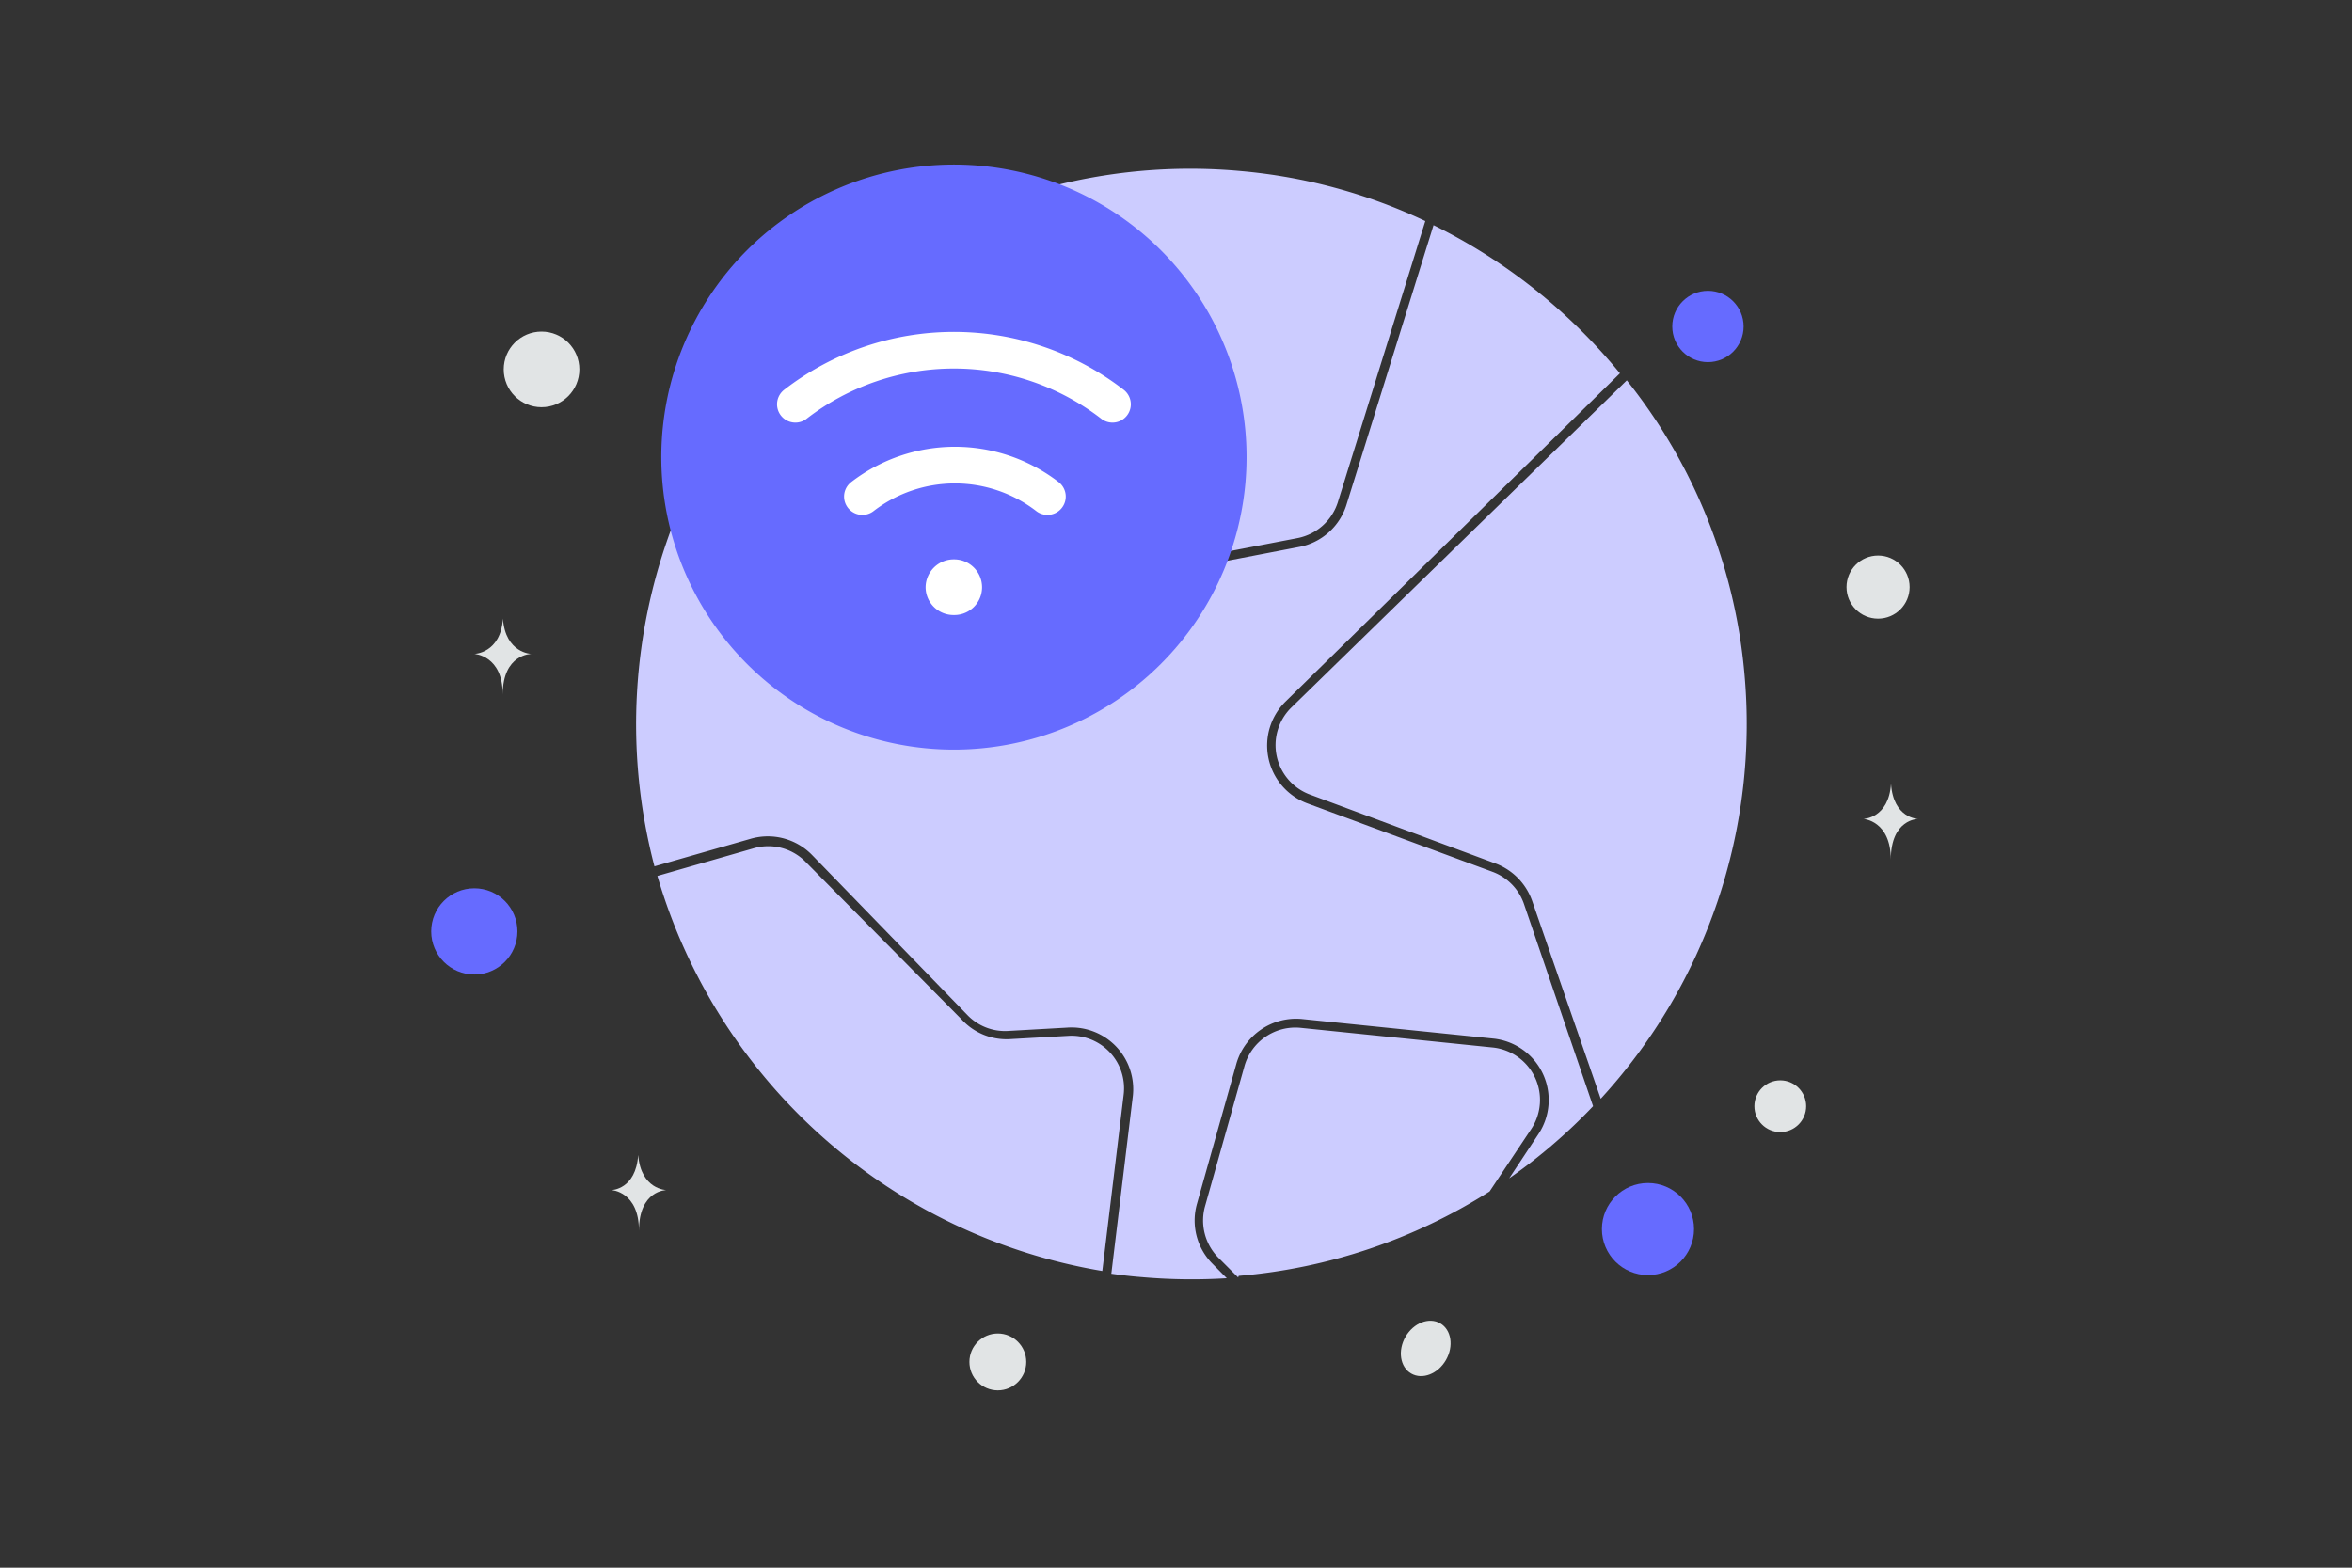<svg xmlns="http://www.w3.org/2000/svg" viewBox="0 0 120 80"><rect x="0" y="0" width="120" height="80" fill="#333333" stroke="none"/><defs><style>.cls-1,.cls-7{fill:none;}.cls-2,.cls-6{fill:#666bff;}.cls-3{fill:#fbb03b;}.cls-4{fill:#e1e4e5;}.cls-5{fill:#ccf;}.cls-5,.cls-6{fill-rule:evenodd;}.cls-7{stroke:#fff;stroke-linecap:round;stroke-linejoin:round;stroke-width:1.87px;}</style></defs><g id="Layer_2" data-name="Layer 2"><g id="Layer_1-2" data-name="Layer 1"><path class="cls-1" d="M0,0H120V80H0Z"/><circle class="cls-2" cx="84.08" cy="62.72" r="2.35"/><circle class="cls-2" cx="87.14" cy="16.66" r="1.82"/><circle class="cls-3" cx="46.73" cy="40.43" r="1.93"/><circle class="cls-2" cx="24.2" cy="47.53" r="2.2"/><circle class="cls-4" cx="90.83" cy="56.45" r="1.32"/><circle class="cls-4" cx="50.91" cy="69.5" r="1.45"/><circle class="cls-4" cx="95.82" cy="29.96" r="1.61"/><circle class="cls-4" cx="72.82" cy="50.23" r="1.45"/><circle class="cls-4" cx="27.63" cy="18.85" r="1.93"/><ellipse class="cls-4" cx="72.74" cy="68.81" rx="1.48" ry="1.19" transform="translate(-23.22 97.4) rotate(-60)"/><path class="cls-4" d="M25.66,31.57h0c.13,1.77,1.45,1.8,1.45,1.8s-1.46,0-1.46,2.07c0-2-1.45-2.07-1.45-2.07S25.54,33.34,25.66,31.57Zm6.9,27.37h0C32.7,60.71,34,60.73,34,60.73s-1.4,0-1.4,2.07c0-2-1.4-2.07-1.4-2.07S32.44,60.71,32.56,58.94ZM96.48,40h0c.12,1.77,1.38,1.79,1.38,1.79s-1.39,0-1.39,2.08c0-2-1.4-2.08-1.4-2.08S96.36,41.77,96.48,40Z"/><path class="cls-5" d="M34.39,26.62a28.58,28.58,0,0,0-1,17.59l4.92-1.41a3.15,3.15,0,0,1,3.13.84l7.92,8.16a2.66,2.66,0,0,0,2.08.81l3-.17A3.15,3.15,0,0,1,57.79,56l-1.09,9c.5.07,1,.13,1.51.17a29.12,29.12,0,0,0,4.38.06l-.71-.72a3.13,3.13,0,0,1-.81-3.08l2-7.11A3.17,3.17,0,0,1,66.42,52l9.77,1a3.15,3.15,0,0,1,2.29,4.89L77,60.13a27.81,27.81,0,0,0,4.28-3.68l-3.52-10.3a2.68,2.68,0,0,0-1.61-1.66L66.71,41a3.15,3.15,0,0,1-1.11-5.21L82.65,19.05a28.71,28.71,0,0,0-9.51-7.56L68.7,25.75a3.14,3.14,0,0,1-2.41,2.16L53.7,30.33a2.68,2.68,0,0,0-1.82,1.3L50,34.92a3.15,3.15,0,0,1-4.76.83L34.39,26.62ZM56.24,64.86l1.09-9a2.68,2.68,0,0,0-2.82-3l-3,.17a3.1,3.1,0,0,1-2.44-1L41.12,44a2.67,2.67,0,0,0-2.67-.71l-4.91,1.41A28.58,28.58,0,0,0,56.24,64.86ZM89,34.36a28.27,28.27,0,0,1-7.33,21.71L78.18,46a3.16,3.16,0,0,0-1.89-1.94l-9.42-3.5a2.69,2.69,0,0,1-1-4.44L83,19.41A27.93,27.93,0,0,1,89,34.36ZM34.57,26.17,45.51,35.4a2.7,2.7,0,0,0,4.07-.71l1.9-3.29a3.09,3.09,0,0,1,2.13-1.52L66.2,27.46a2.7,2.7,0,0,0,2.06-1.84l4.46-14.34a27.72,27.72,0,0,0-9.4-2.55A28.26,28.26,0,0,0,34.57,26.17ZM63.2,65.11A28.26,28.26,0,0,0,76,60.8l2.12-3.18a2.69,2.69,0,0,0-2-4.17l-9.77-1a2.7,2.7,0,0,0-2.87,2l-2,7.11a2.7,2.7,0,0,0,.69,2.63l1,1Z"/><path class="cls-6" d="M59.23,12.77a14.93,14.93,0,1,1-21.12,0A14.94,14.94,0,0,1,59.23,12.77Z"/><path class="cls-7" d="M48.67,29.48a.49.49,0,0,1,.5.49.48.48,0,0,1-.5.48.49.49,0,0,1-.51-.48.5.5,0,0,1,.51-.49m8.09-8.85a13.24,13.24,0,0,0-16.18,0M44,25.34a7.74,7.74,0,0,1,9.44,0"/></g></g></svg>
